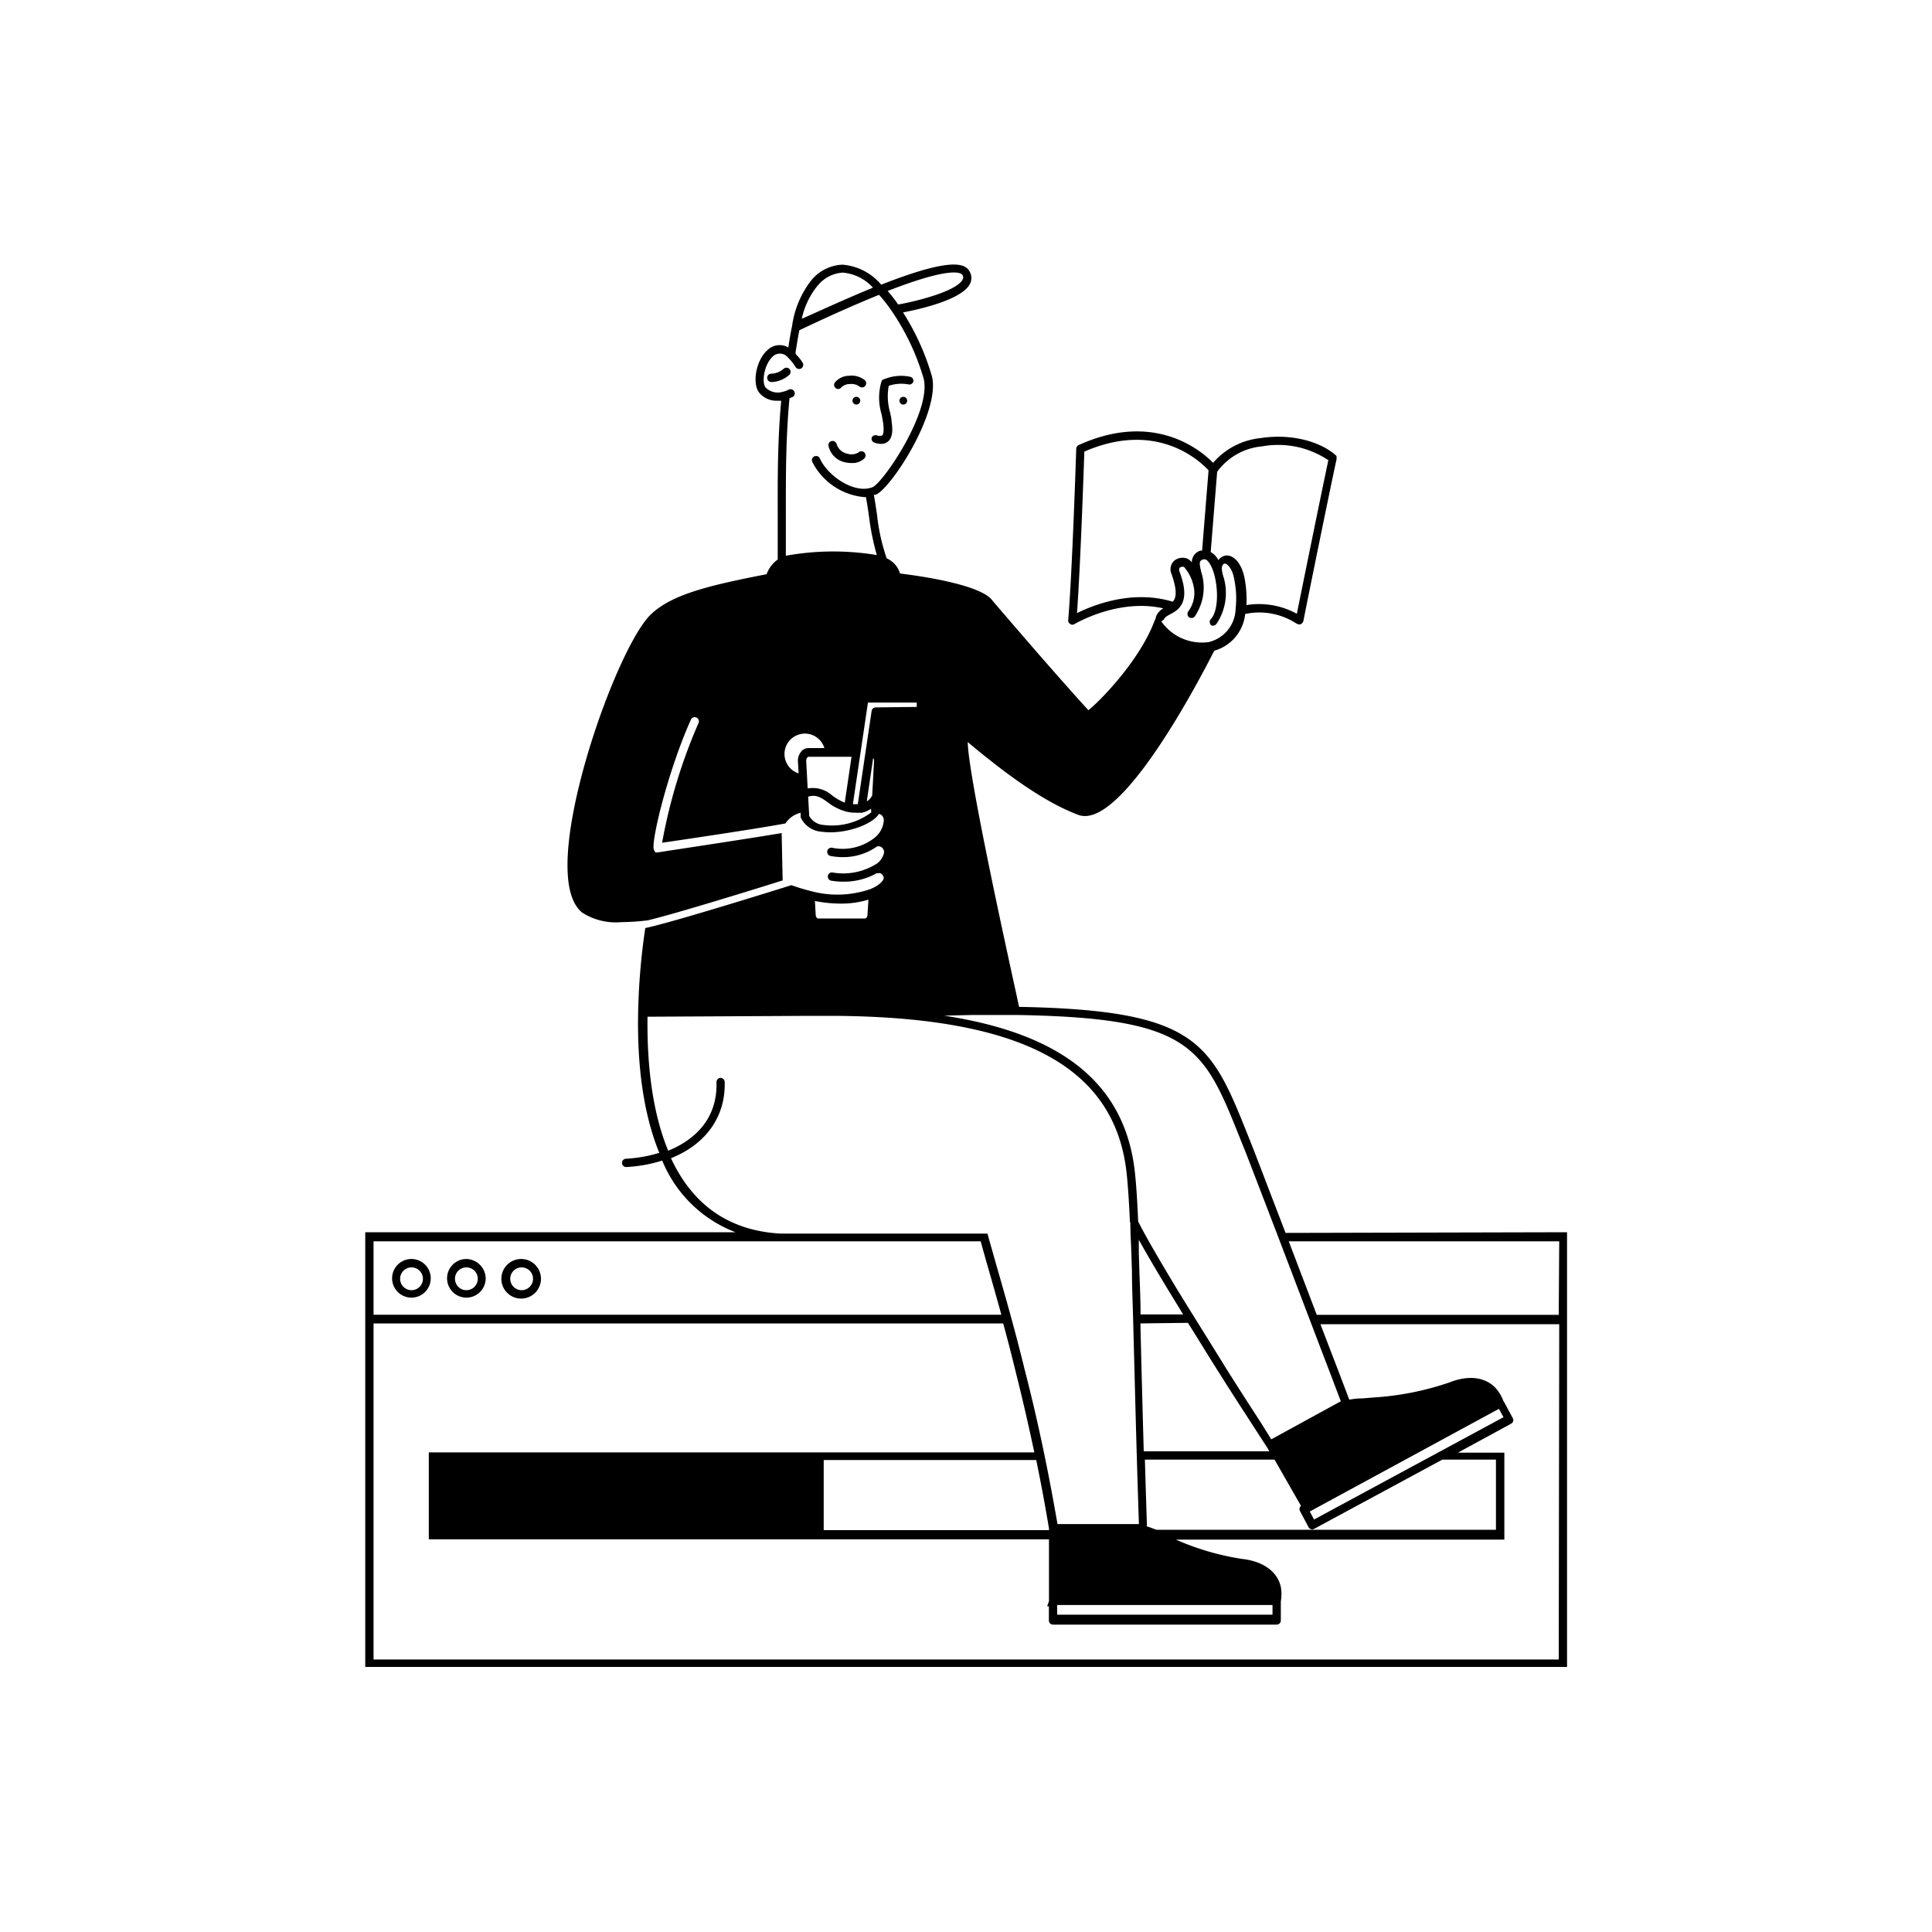 <svg id="Layer_1" data-name="Layer 1" xmlns="http://www.w3.org/2000/svg" viewBox="0 0 200 200"><defs><style>.cls-1{fill:none;}</style></defs><title>Larry_</title><path class="cls-1" d="M87.25,28.22h0a3.62,3.62,0,0,0-2.6,1.36A8.09,8.09,0,0,0,83,33c1.5-.7,4.36-2,7.36-3.26A4.75,4.75,0,0,0,87.25,28.22Z"/><path class="cls-1" d="M99.62,29a.46.46,0,0,0,0-.48c-.1-.2-.94-1-7.77,1.64A16.61,16.61,0,0,1,93,31.52C94.14,31.33,98.88,30.28,99.62,29Z"/><polygon class="cls-1" points="155.12 145.88 135.53 156.51 135.98 157.34 155.59 146.75 155.12 145.88"/><path class="cls-1" d="M154.82,151.14h-5.55L136,158.3a.42.42,0,0,1-.21.06.45.45,0,0,1-.38-.23l-.82-1.54h0l-.07-.14a.42.42,0,0,1,.11-.52l-2.74-4.79H118.47c.06,2.13.13,4.4.21,6.83.25.09.58.23,1,.43h35.11Z"/><path class="cls-1" d="M82.21,40.51a.42.42,0,0,1-.18.58,2.23,2.23,0,0,1-.31.12c-.39,4-.38,7.73-.38,11.66,0,1.53,0,3.07,0,4.65a27.55,27.55,0,0,1,9.42-.07,25.57,25.57,0,0,1-.81-4c-.1-.72-.2-1.39-.32-2h-.17a6.7,6.7,0,0,1-5.38-3.64.43.43,0,1,1,.78-.37c.78,1.67,3.22,3.43,5,3.11a3.17,3.17,0,0,0,.44-.12c1.09-.42,6.13-7.83,5.31-11.23a24.5,24.5,0,0,0-3.24-6.91A16,16,0,0,0,91,30.45c-3.17,1.28-6.27,2.73-7.77,3.44l-.48.22c-.16.79-.28,1.58-.39,2.28l0,.18a5.16,5.16,0,0,1,.72.89.44.44,0,0,1-.12.6.44.44,0,0,1-.6-.13,5,5,0,0,0-.8-1A1.06,1.06,0,0,0,80,36.89c-.86.8-1.18,2.61-.74,3.2a1.77,1.77,0,0,0,1.7.47l.23-.05a2.75,2.75,0,0,0,.46-.18A.43.43,0,0,1,82.21,40.51Zm11.3,1.37a.4.4,0,0,1,0-.8.4.4,0,0,1,0,.8Zm-3.25,3.39a.43.43,0,0,1,.55-.26.72.72,0,0,0,.55,0c.09-.08.22-.35.08-1.36,0-.25-.09-.53-.15-.83a5.87,5.87,0,0,1,0-3.42.43.43,0,0,1,.2-.2h.06A4.53,4.53,0,0,1,94.2,39a.43.43,0,0,1,.37.48.42.42,0,0,1-.48.37,4,4,0,0,0-2.08.14,6.06,6.06,0,0,0,.13,2.75c.06.31.12.61.15.88.12.81.17,1.7-.38,2.15a1.13,1.13,0,0,1-.7.23,2,2,0,0,1-.69-.13A.43.43,0,0,1,90.26,45.27Zm-3.85-5.68a1.93,1.93,0,0,1,1.45-.69,2.19,2.19,0,0,1,1.66.47.43.43,0,1,1-.61.61,1.47,1.47,0,0,0-1-.22,1.16,1.16,0,0,0-.82.33.44.44,0,0,1-.35.18.38.38,0,0,1-.25-.08A.42.42,0,0,1,86.41,39.59Zm2.64,1.89a.4.4,0,1,1-.4-.4A.4.4,0,0,1,89.05,41.48Zm-3,4.24a.44.44,0,0,1,.53.31,1.45,1.45,0,0,0,1.12,1,1.42,1.42,0,0,0,1.14-.13.43.43,0,0,1,.61,0,.44.44,0,0,1,0,.61,1.75,1.75,0,0,1-1.32.48,2.93,2.93,0,0,1-.67-.07,2.22,2.22,0,0,1-1.77-1.62A.43.43,0,0,1,86,45.72Zm-6.17-6.2h0a.44.44,0,0,1-.43-.44.43.43,0,0,1,.44-.43h0a2,2,0,0,0,1.25-.49.43.43,0,0,1,.61,0,.44.44,0,0,1,0,.61A2.93,2.93,0,0,1,79.86,39.52Z"/><path class="cls-1" d="M86.15,82.32a5.55,5.55,0,0,0,1.29.73l.7-4.75H83.71a.21.21,0,0,0-.14.07.55.55,0,0,0-.12.39l.15,2.82A3,3,0,0,1,86.15,82.32Z"/><path class="cls-1" d="M85.33,77.44a2.11,2.11,0,1,0-2.67,2.62l-.07-1.26a1.41,1.41,0,0,1,.35-1,1.05,1.05,0,0,1,.77-.34Z"/><path class="cls-1" d="M117.85,128.38c0,.44,0,.89,0,1.37l.06,1.88c0,1.35.08,2.84.12,4.48h4.37l-1.59-2.6Q118.92,130.32,117.85,128.38Z"/><path class="cls-1" d="M125.27,66.53h0a3.63,3.63,0,0,0,2.79-3.43,9.67,9.67,0,0,0-.13-3c-.21-1.21-.77-1.7-1-1.7h0c-.13,0-.25.21-.3.54a3.6,3.6,0,0,0,.12.66,5.76,5.76,0,0,1-.46,4.71,3.26,3.26,0,0,1-.22.34.43.43,0,0,1-.61.09s0,0,0-.06h0l0,0,0,0a.42.42,0,0,1,.05-.55,1,1,0,0,0,.16-.21c.71-1.11.54-3.76-.09-5.14-.22-.47-.48-.78-.7-.81a.44.44,0,0,0-.19,0c-.4.16-.42.32-.19,1.3a5.23,5.23,0,0,1-.44,4.23h0a.1.1,0,0,1,0,0,2.33,2.33,0,0,1-.2.34.44.44,0,0,1-.6.13.42.42,0,0,1-.18-.3s0,0,0,0a.21.21,0,0,1,0-.11.43.43,0,0,1,.06-.18,3.53,3.53,0,0,0,.21-.32,3.14,3.14,0,0,0,.33-2.26,4.22,4.22,0,0,0-1-2,.48.48,0,0,0-.45.09s-.14.13,0,.41c.77,2.1.65,3.32-.39,4.05a4.45,4.45,0,0,1-.55.33c-.37.2-.6.33-.68.56l-.09.26A5.14,5.14,0,0,0,125.27,66.53Z"/><rect class="cls-1" x="109.44" y="166.19" width="22.28" height="1.04"/><path class="cls-1" d="M126.09,58a1.12,1.12,0,0,1,.84-.49h0c.85,0,1.62,1,1.88,2.42a11.83,11.83,0,0,1,.18,2.72,8.11,8.11,0,0,1,5.22.9c.68-3.39,2.78-13.68,3.26-15.9a9.32,9.32,0,0,0-6.87-1.43A6.44,6.44,0,0,0,126,48.83a0,0,0,0,0,0,0l-.68,8.3A2,2,0,0,1,126.09,58Z"/><path class="cls-1" d="M121.27,59.48a1.2,1.2,0,0,1,.25-1.33,1.34,1.34,0,0,1,1.39-.25,1.31,1.31,0,0,1,.47.39,1.24,1.24,0,0,1,.89-1.22l.17,0,.67-8.34c-1-1.06-5.43-5.18-12.86-1.94-.06,1.78-.4,11.78-.76,16.72,1.61-.8,5.69-2.46,9.91-1.11C121.69,62.06,122,61.39,121.27,59.48Z"/><path class="cls-1" d="M118.21,141.81c.07,2.53.14,5.35.23,8.47h13l-.19-.34-1.38-2.13c-1.1-1.7-2.4-3.7-3.7-5.77-1.15-1.82-2.19-3.5-3.16-5.06h-4.88v.29Z"/><path class="cls-1" d="M89.1,84.09a3.87,3.87,0,0,1-.48,0,3.93,3.93,0,0,1-.92-.1,5.25,5.25,0,0,1-2-1c-.7-.48-1.19-.81-2-.56l.11,2a1.84,1.84,0,0,0,1.49.93,6.76,6.76,0,0,0,4.93-1.3l0-.41a2.75,2.75,0,0,1-.92.41A.58.58,0,0,1,89.1,84.09Z"/><path class="cls-1" d="M117.43,121.27c.14,1.28.25,2.91.34,5.12.62,1.25,1.9,3.49,3.82,6.68,1.45,2.39,3.22,5.26,5.27,8.51,1.3,2.07,2.59,4.06,3.69,5.76l1,1.61,7.21-3.84L137.62,142l-.63-1.64h0l-4.61-12.1c-2-5.38-3.22-8.42-3.46-9l-.49-1.21c-3.85-9.65-5-12.61-23.26-12.9l-.65,0-2.51,0H100.7l-3,0C110.07,107,116.42,112.24,117.43,121.27Z"/><path class="cls-1" d="M82.08,91.67l-.09,0a18.85,18.85,0,0,0,2,.61,10.43,10.43,0,0,0,6.19-.21c1-.41,1.36-.92,1.36-1.14a.55.55,0,0,0-.2-.4.42.42,0,0,0-.35-.1.31.31,0,0,1-.16,0,6.93,6.93,0,0,1-3.45.88,7.64,7.64,0,0,1-1.26-.1.43.43,0,0,1-.36-.49.42.42,0,0,1,.49-.36,6.44,6.44,0,0,0,4.33-.77,1.86,1.86,0,0,0,1-1.31.64.64,0,0,0-.21-.49.54.54,0,0,0-.44-.14h-.06a6.08,6.08,0,0,1-3.56,1.12A6.75,6.75,0,0,1,86,88.7a.43.43,0,0,1,.17-.85,5.32,5.32,0,0,0,4.34-1,2.53,2.53,0,0,0,1-1.8.72.72,0,0,0-.2-.55.64.64,0,0,0-.31-.15,1.1,1.1,0,0,1-.09.14c-.81,1-3,1.76-4.92,1.76a6.62,6.62,0,0,1-.91-.06,2.57,2.57,0,0,1-2.18-1.5l0,0h0v0h0l0-.46a2.6,2.6,0,0,0-1.57,1.1l.26-.05a.43.43,0,0,1,.5.35.42.42,0,0,1-.35.5l-.77.13s0,.1,0,.15l.1,4.75.76-.24Z"/><path class="cls-1" d="M85.27,158.4h23.32v-.17q-.61-3.55-1.35-7.09h-22Z"/><path class="cls-1" d="M48.28,131.2a1.18,1.18,0,1,0,1.18,1.18A1.18,1.18,0,0,0,48.28,131.2Z"/><path class="cls-1" d="M54,131.2a1.18,1.18,0,1,0,1.18,1.18A1.18,1.18,0,0,0,54,131.2Z"/><path class="cls-1" d="M89.72,82.92a1.59,1.59,0,0,0,.56-.61l.19-3.56a.53.53,0,0,0-.09-.33Z"/><path class="cls-1" d="M102.38,131.71h0l-.24-.84c-.23-.8-.5-1.78-.66-2.36H82.23c-.42,0-.85,0-1.27,0H38.67v7.61h65C103.18,134.52,102.77,133.06,102.38,131.71Zm-59.79,2.72a2.05,2.05,0,1,1,2-2.05A2,2,0,0,1,42.59,134.43Zm5.69,0a2.05,2.05,0,1,1,2-2.05A2.05,2.05,0,0,1,48.28,134.43Zm5.69,0a2.05,2.05,0,1,1,2-2.05A2.05,2.05,0,0,1,54,134.43Z"/><polygon class="cls-1" points="136.31 136.11 161.36 136.11 161.36 128.5 133.41 128.5 136.31 136.11"/><path class="cls-1" d="M137.79,140l0,0,0,0,.64,1.66c.57,1.5,1,2.62,1.2,3.15.27,0,.69-.08,1.36-.13l1.11-.09A29.91,29.91,0,0,0,150,143c2-.8,3.78-.56,4.86.66a4.27,4.27,0,0,1,.74,1.29l.06.07.9,1.67a.42.42,0,0,1-.17.58l-5.51,3h4.81v9h-34a27,27,0,0,0,6.86,2c2.15.25,3.6,1.31,4,2.89a4.34,4.34,0,0,1,0,1.49.29.29,0,0,1,0,.09v1.9a.43.43,0,0,1-.43.43H109a.43.43,0,0,1-.43-.43v-1.47h-.18l.19-.53v-6.4H44.39v-9h62.68c-.58-2.76-1.22-5.53-1.93-8.35-.44-1.77-.87-3.41-1.29-5H38.67v34.81H161.36V137H136.64Z"/><path class="cls-1" d="M42.59,131.2a1.18,1.18,0,1,0,1.19,1.18A1.18,1.18,0,0,0,42.59,131.2Z"/><path class="cls-1" d="M84.7,95.08h4.84c.12,0,.25-.16.26-.38l.09-1.57a9.59,9.59,0,0,1-2.9.41,13.88,13.88,0,0,1-2.63-.27l.08,1.43C84.45,94.93,84.58,95.08,84.7,95.08Z"/><path class="cls-1" d="M94.9,72.72H89.85L88.29,83.23a2.86,2.86,0,0,0,.51,0l1.42-9.68a.43.43,0,0,1,.42-.37l4.22,0Z"/><path class="cls-1" d="M102.07,127.63v0h.06l.09.32c.12.45.48,1.69.74,2.62h0l.19.66c.83,2.91,1.81,6.37,2.83,10.47,1.37,5.46,2.48,10.71,3.4,16h8.43c-.21-6.31-.35-11.55-.46-15.93l-.12-4.55c0-2.11-.1-4-.14-5.64l-.06-1.84c0-1.23-.07-2.31-.11-3.28h.35l0,0-.39,0c-.1-2.24-.21-3.88-.35-5.15-1.23-11-10.9-16.13-30.43-16.22H83.83L67,105.25c-.07,5.6.65,10.26,2.14,13.87,2.1-.83,5.16-2.8,5-7.09a.44.44,0,0,1,.42-.45h0A.44.44,0,0,1,75,112c.1,3.59-1.93,6.44-5.56,7.9,2.27,4.89,6.07,7.5,11.31,7.73Z"/><path d="M133.08,127.63c-2-5.2-3.12-8.15-3.36-8.75l-.48-1.21c-3.9-9.76-5.23-13.09-23.75-13.44-.09-.44-.27-1.29-.6-2.78C103.7,96,100.22,80,100.18,76.82c3.59,3,7.7,6.14,11.46,7.54,4.45,1.63,12.68-14.29,14.06-17a4.42,4.42,0,0,0,3.2-3.8,7,7,0,0,1,5.32,1l.05,0a.37.37,0,0,0,.18.08h.08a.05.05,0,0,0,0,0,.3.3,0,0,0,.16-.05.39.39,0,0,0,.1-.08h0a.44.44,0,0,0,.13-.2c.59-3,3.09-15.25,3.44-16.76v-.15a.19.19,0,0,0,0-.07.42.42,0,0,0,0-.1h0a.39.39,0,0,0-.08-.1c-1.76-1.54-4.81-2.24-7.77-1.78a7.48,7.48,0,0,0-4.93,2.56c-1.32-1.35-6.15-5.36-13.91-1.84a.46.46,0,0,0-.26.38c0,.13-.41,12.79-.83,17.75a.43.43,0,0,0,.21.4.41.41,0,0,0,.22.07.39.39,0,0,0,.23-.07s4.51-2.7,9.19-1.62a1.64,1.64,0,0,0-.77.88c0,.16-.11.32-.17.48-1.59,4.17-5.75,8.35-6.82,9.18-2.74-3-6.35-7.16-9.84-11.24l-.18-.22c-1.39-1.62-7.8-2.49-9.48-2.69a2.47,2.47,0,0,0-1.38-1.57,20.3,20.3,0,0,1-1-4.51c-.1-.69-.21-1.4-.33-2.07l.18,0c1.6-.62,6.72-8.56,5.84-12.24a25.33,25.33,0,0,0-3-6.64c1.68-.32,6-1.28,6.91-2.91a1.34,1.34,0,0,0,0-1.29c-.44-.89-1.89-1.53-9.17,1.33a5.82,5.82,0,0,0-4-2.07h0A4.39,4.39,0,0,0,84,29a9.82,9.82,0,0,0-2,4.73c-.17.79-.29,1.54-.39,2.24a1.8,1.8,0,0,0-2.19.3c-1.13,1-1.58,3.36-.85,4.35a2.29,2.29,0,0,0,1.91.86,2.58,2.58,0,0,0,.39,0c-.36,3.93-.37,7.59-.36,11.44,0,1.64,0,3.3,0,5a3.23,3.23,0,0,0-1.15,1.52c-5.82,1.14-9.81,2.06-12,4.18-3.09,3-8.93,18.76-8.6,26.6.08,2.06.58,3.48,1.49,4.24a6.45,6.45,0,0,0,4.07,1,24.91,24.91,0,0,0,2.7-.18h0c2.58-.59,11.35-3.3,14-4.14l-.1-4.75s0-.1,0-.15c-3.07.52-10.5,1.64-12.83,2l-.25,0L67.71,88c-.41-.55,1.38-8.08,3.81-13.5a.44.44,0,0,1,.58-.22.43.43,0,0,1,.21.57,55.66,55.66,0,0,0-3.77,12.39c2.91-.42,10.32-1.53,12.77-2a2.6,2.6,0,0,1,1.57-1.1l0,.46h0v0h0l0,0a2.57,2.57,0,0,0,2.18,1.5,6.62,6.62,0,0,0,.91.06c1.88,0,4.11-.76,4.92-1.76a1.1,1.1,0,0,0,.09-.14.64.64,0,0,1,.31.15.72.72,0,0,1,.2.55,2.53,2.53,0,0,1-1,1.8,5.32,5.32,0,0,1-4.34,1,.43.43,0,0,0-.17.85,6.75,6.75,0,0,0,1.27.12,6.08,6.08,0,0,0,3.56-1.12h.06a.54.54,0,0,1,.44.14.64.64,0,0,1,.21.49,1.86,1.86,0,0,1-1,1.31,6.44,6.44,0,0,1-4.33.77.42.42,0,0,0-.49.36.43.43,0,0,0,.36.49,7.64,7.64,0,0,0,1.26.1,6.93,6.93,0,0,0,3.45-.88.31.31,0,0,0,.16,0,.42.42,0,0,1,.35.1.55.55,0,0,1,.2.4c0,.22-.37.73-1.36,1.14a10.43,10.43,0,0,1-6.19.21,18.85,18.85,0,0,1-2-.61c-1.07.34-12.49,3.91-15.13,4.44a68.44,68.44,0,0,0-.74,8.67c-.12,5.89.63,10.79,2.19,14.6a14.15,14.15,0,0,1-3.43.61.43.43,0,0,0,0,.86h0a14.57,14.57,0,0,0,3.73-.67,13.36,13.36,0,0,0,7.59,7.42H37.81v45H162.22v-45ZM126,48.84a0,0,0,0,1,0,0,6.44,6.44,0,0,1,4.64-2.63,9.32,9.32,0,0,1,6.87,1.43c-.48,2.22-2.58,12.51-3.26,15.9a8.11,8.11,0,0,0-5.22-.9,11.83,11.83,0,0,0-.18-2.72c-.26-1.43-1-2.42-1.88-2.42h0a1.12,1.12,0,0,0-.84.49,2,2,0,0,0-.8-.84ZM111.49,63.47c.36-4.94.7-14.94.76-16.72,7.43-3.24,11.88.88,12.86,1.94L124.44,57l-.17,0a1.24,1.24,0,0,0-.89,1.22,1.31,1.31,0,0,0-.47-.39,1.34,1.34,0,0,0-1.39.25,1.2,1.2,0,0,0-.25,1.33c.69,1.91.42,2.58.13,2.88C117.18,61,113.1,62.67,111.49,63.47Zm9,.66c.08-.23.31-.36.68-.56a4.45,4.45,0,0,0,.55-.33c1-.73,1.16-2,.39-4.05-.1-.28,0-.38,0-.41a.48.48,0,0,1,.45-.09,4.22,4.22,0,0,1,1,2A3.14,3.14,0,0,1,123.2,63a3.53,3.53,0,0,1-.21.32.43.43,0,0,0-.06.18.21.21,0,0,0,0,.11s0,0,0,0a.42.42,0,0,0,.18.3.44.44,0,0,0,.6-.13,2.33,2.33,0,0,0,.2-.34.1.1,0,0,0,0,0h0a5.23,5.23,0,0,0,.44-4.23c-.23-1-.21-1.14.19-1.3a.44.44,0,0,1,.19,0c.22,0,.48.34.7.81.63,1.38.8,4,.09,5.14a1,1,0,0,1-.16.21.42.42,0,0,0-.05.55l0,0,0,0h0s0,0,0,.06a.43.43,0,0,0,.61-.09,3.26,3.26,0,0,0,.22-.34,5.76,5.76,0,0,0,.46-4.71,3.6,3.6,0,0,1-.12-.66c0-.33.17-.54.3-.54h0c.25,0,.81.49,1,1.7a9.67,9.67,0,0,1,.13,3,3.63,3.63,0,0,1-2.79,3.43h0a5.14,5.14,0,0,1-4.9-2.14ZM100.7,105.07H102l2.51,0,.65,0c18.22.29,19.41,3.25,23.26,12.9l.49,1.21c.24.61,1.41,3.65,3.46,9l4.61,12.1h0l.63,1.64,1.19,3.14L131.6,149l-1-1.61c-1.1-1.7-2.39-3.69-3.69-5.76-2-3.25-3.82-6.12-5.27-8.51-1.92-3.19-3.2-5.43-3.82-6.68-.09-2.21-.2-3.84-.34-5.12-1-9-7.36-14.29-19.75-16.18Zm17.37,31c0-1.64-.08-3.13-.12-4.48l-.06-1.88c0-.48,0-.93,0-1.37q1.07,1.94,3,5.13l1.59,2.6Zm4.9.87c1,1.56,2,3.24,3.16,5.06,1.3,2.07,2.6,4.07,3.7,5.77l1.38,2.13.19.34h-13c-.09-3.12-.16-5.94-.23-8.47l-.11-4.54V137Zm8.76,29.21v1H109.44v-1Zm-13-8.22c-.08-2.43-.15-4.7-.21-6.83h13.42l2.74,4.79a.42.42,0,0,0-.11.52l.07.14h0l.82,1.54a.45.45,0,0,0,.38.23.42.42,0,0,0,.21-.06l13.26-7.16h5.55v7.26H119.71C119.26,158.2,118.93,158.06,118.68,158Zm17.3-.63-.44-.83,19.58-10.63.47.87ZM99.64,28.48a.46.46,0,0,1,0,.48c-.74,1.32-5.48,2.37-6.66,2.56a16.61,16.61,0,0,0-1.09-1.4C98.7,27.47,99.54,28.28,99.64,28.48Zm-15,1.1a3.62,3.62,0,0,1,2.6-1.36h0a4.75,4.75,0,0,1,3.13,1.56C87.38,31,84.52,32.34,83,33A8.09,8.09,0,0,1,84.63,29.58Zm-3.69,11a1.77,1.77,0,0,1-1.7-.47c-.44-.59-.12-2.4.74-3.2a1.06,1.06,0,0,1,1.57.09,5,5,0,0,1,.8,1,.44.44,0,0,0,.6.13.44.44,0,0,0,.12-.6,5.16,5.16,0,0,0-.72-.89l0-.18c.11-.7.23-1.49.39-2.28l.48-.22c1.5-.71,4.6-2.16,7.77-3.44a16,16,0,0,1,1.38,1.78,24.5,24.5,0,0,1,3.24,6.91c.82,3.4-4.22,10.81-5.31,11.23a3.17,3.17,0,0,1-.44.12c-1.83.32-4.27-1.44-5-3.11a.43.43,0,1,0-.78.37,6.7,6.7,0,0,0,5.38,3.64h.17c.12.64.22,1.31.32,2a25.57,25.57,0,0,0,.81,4,27.55,27.55,0,0,0-9.42.07c0-1.58,0-3.12,0-4.65,0-3.93,0-7.65.38-11.66a2.23,2.23,0,0,0,.31-.12.42.42,0,0,0,.18-.58.43.43,0,0,0-.58-.18,2.75,2.75,0,0,1-.46.18Zm2,37.22a1.41,1.41,0,0,0-.35,1l.07,1.26a2.11,2.11,0,1,1,2.67-2.62H83.71A1.05,1.05,0,0,0,82.94,77.78Zm.51,1a.55.55,0,0,1,.12-.39.21.21,0,0,1,.14-.07h4.43l-.7,4.75a5.55,5.55,0,0,1-1.29-.73,3,3,0,0,0-2.55-.74Zm6.73,5.3a6.76,6.76,0,0,1-4.93,1.3,1.84,1.84,0,0,1-1.49-.93l-.11-2c.82-.25,1.31.08,2,.56a5.25,5.25,0,0,0,2,1,3.93,3.93,0,0,0,.92.1,3.87,3.87,0,0,0,.48,0,.58.58,0,0,0,.19,0,2.75,2.75,0,0,0,.92-.41Zm.1-1.75a1.59,1.59,0,0,1-.56.61l.66-4.5a.53.53,0,0,1,.09.33Zm.36-9.12a.43.43,0,0,0-.42.37L88.8,83.24a2.86,2.86,0,0,1-.51,0l1.56-10.51H94.9l0,.45ZM87,93.54a9.59,9.59,0,0,0,2.9-.41L89.8,94.7c0,.22-.14.38-.26.38H84.7c-.12,0-.25-.15-.26-.38l-.08-1.43A13.88,13.88,0,0,0,87,93.54ZM69.46,119.9c3.63-1.46,5.66-4.31,5.56-7.9a.44.44,0,0,0-.43-.42h0a.44.44,0,0,0-.42.45c.13,4.29-2.93,6.26-5,7.09-1.49-3.61-2.21-8.27-2.14-13.87l16.85-.09h2.31c19.53.09,29.2,5.24,30.43,16.22.14,1.27.25,2.91.35,5.15l.39,0,0,0h-.35c0,1,.07,2.05.11,3.28l.06,1.84c0,1.67.09,3.53.14,5.64l.12,4.55c.11,4.38.25,9.62.46,15.93h-8.43c-.92-5.33-2-10.58-3.4-16-1-4.1-2-7.56-2.83-10.47l-.19-.66h0c-.26-.93-.62-2.17-.74-2.62l-.09-.32h-.06v0H80.77C75.53,127.4,71.73,124.79,69.46,119.9Zm39.13,38.33v.17H85.27v-7.26h22Q108,154.68,108.59,158.23ZM38.67,128.5H81c.42,0,.85,0,1.27,0h19.25c.16.58.43,1.56.66,2.36l.24.84h0c.39,1.35.8,2.81,1.24,4.4H38.67Zm122.69,43.29H38.67V137h65.18c.42,1.54.85,3.18,1.29,5,.71,2.82,1.35,5.59,1.93,8.35H44.39v9h64.2v6.4l-.19.53h.18v1.47a.43.43,0,0,0,.43.43h23.15a.43.43,0,0,0,.43-.43v-1.9a.29.29,0,0,0,0-.09,4.34,4.34,0,0,0,0-1.49c-.36-1.58-1.81-2.64-4-2.89a27,27,0,0,1-6.86-2h34v-9h-4.81l5.51-3a.42.42,0,0,0,.17-.58l-.9-1.67-.06-.07a4.27,4.27,0,0,0-.74-1.29c-1.08-1.22-2.85-1.46-4.86-.66a29.91,29.91,0,0,1-7.89,1.56l-1.11.09c-.67,0-1.09.09-1.36.13-.21-.53-.63-1.65-1.2-3.15l-.64-1.66,0,0,0,0-1.15-3h24.72Zm0-35.68H136.31l-2.9-7.61h28Z"/><path d="M54,130.33a2.05,2.05,0,1,0,2,2A2.05,2.05,0,0,0,54,130.33Zm0,3.23a1.18,1.18,0,1,1,1.18-1.18A1.18,1.18,0,0,1,54,133.56Z"/><path d="M48.28,130.33a2,2,0,1,0,2,2A2.05,2.05,0,0,0,48.28,130.33Zm0,3.23a1.18,1.18,0,1,1,1.18-1.18A1.18,1.18,0,0,1,48.28,133.56Z"/><path d="M42.59,130.33a2,2,0,1,0,2,2A2,2,0,0,0,42.59,130.33Zm0,3.23a1.18,1.18,0,1,1,1.19-1.18A1.18,1.18,0,0,1,42.59,133.56Z"/><path d="M86.76,40.27a.44.44,0,0,0,.35-.18,1.16,1.16,0,0,1,.82-.33,1.47,1.47,0,0,1,1,.22.43.43,0,1,0,.61-.61,2.19,2.19,0,0,0-1.66-.47,1.93,1.93,0,0,0-1.45.69.42.42,0,0,0,.1.6A.38.38,0,0,0,86.76,40.27Z"/><path d="M81.72,38.19a.43.43,0,0,0-.61,0,2,2,0,0,1-1.25.49h0a.43.43,0,0,0-.44.43.44.44,0,0,0,.43.44h0a2.93,2.93,0,0,0,1.83-.72A.44.44,0,0,0,81.72,38.19Z"/><path d="M90.52,45.82a2,2,0,0,0,.69.13,1.13,1.13,0,0,0,.7-.23c.55-.45.5-1.34.38-2.15,0-.27-.09-.57-.15-.88A6.06,6.06,0,0,1,92,39.94a4,4,0,0,1,2.08-.14.42.42,0,0,0,.48-.37A.43.43,0,0,0,94.2,39a4.53,4.53,0,0,0-2.68.26h-.06a.43.43,0,0,0-.2.2,5.87,5.87,0,0,0,0,3.42c.06.3.11.58.15.83.14,1,0,1.28-.08,1.36a.72.72,0,0,1-.55,0,.43.43,0,0,0-.55.26A.43.43,0,0,0,90.52,45.82Z"/><path d="M87.49,47.86a2.93,2.93,0,0,0,.67.07,1.75,1.75,0,0,0,1.32-.48.44.44,0,0,0,0-.61.43.43,0,0,0-.61,0,1.42,1.42,0,0,1-1.14.13,1.45,1.45,0,0,1-1.12-1,.44.44,0,0,0-.53-.31.43.43,0,0,0-.31.52A2.22,2.22,0,0,0,87.49,47.86Z"/><path d="M93.51,41.08a.4.4,0,0,0,0,.8.4.4,0,0,0,0-.8Z"/><path d="M88.25,41.48a.4.4,0,1,0,.4-.4A.4.4,0,0,0,88.25,41.48Z"/></svg>